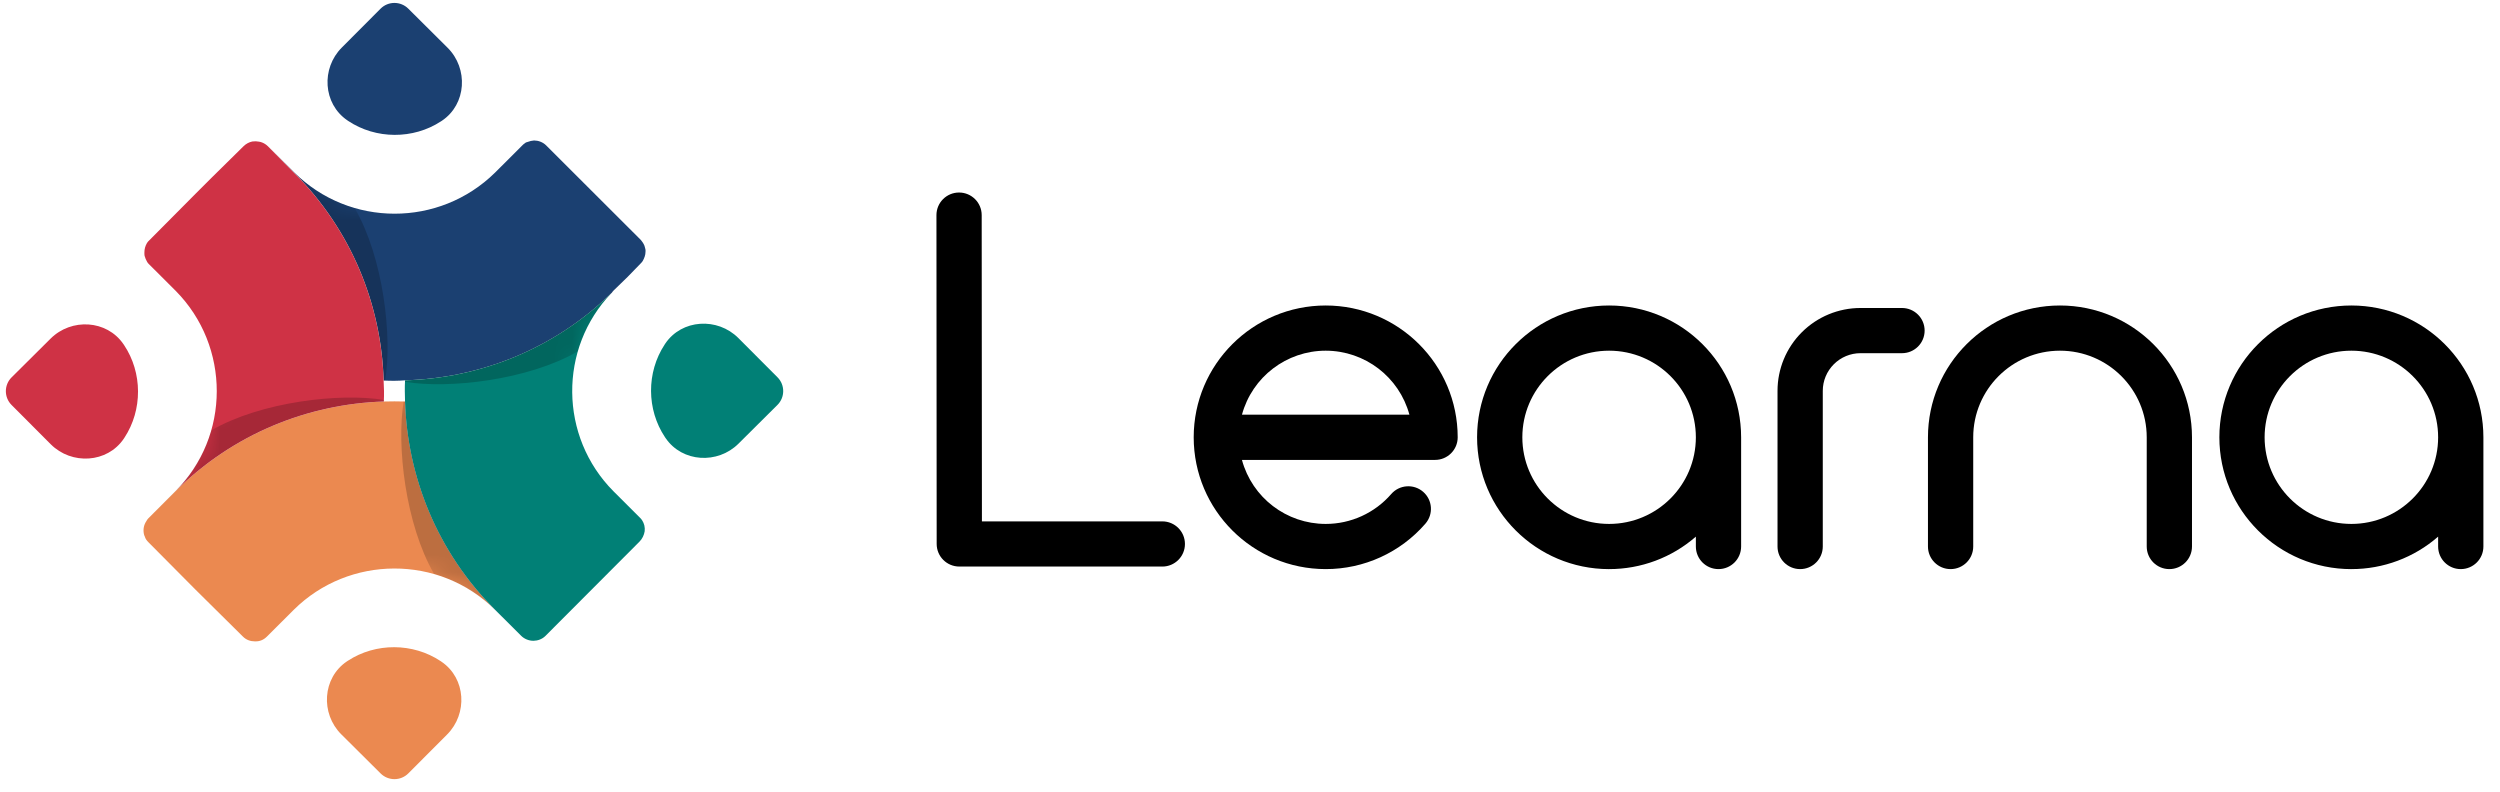 <svg width="142" height="45" viewBox="0 0 142 45" fill="none" xmlns="http://www.w3.org/2000/svg">
<path fill-rule="evenodd" clip-rule="evenodd" d="M23.007 22.806C23.144 27.098 24.838 31.355 28.102 34.614C24.941 31.502 19.823 31.526 16.686 34.636L16.663 34.659L15.162 36.157C14.968 36.351 14.741 36.441 14.479 36.43C14.229 36.43 13.99 36.351 13.797 36.157L11.102 33.489L8.43 30.798C8.385 30.753 8.34 30.708 8.306 30.651C8.272 30.594 8.237 30.537 8.226 30.48C8.192 30.423 8.181 30.366 8.169 30.31C8.124 30.059 8.169 29.809 8.317 29.595C8.34 29.549 8.374 29.493 8.42 29.448L8.442 29.425L9.943 27.926L9.966 27.904C13.229 24.645 17.505 22.942 21.803 22.806C22.201 22.794 22.609 22.794 23.008 22.806H23.007Z" fill="#EB8950"/>
<path fill-rule="evenodd" clip-rule="evenodd" d="M31.014 8.251L36.38 13.61L36.403 13.632C36.483 13.734 36.55 13.825 36.597 13.939C36.608 13.951 36.608 13.973 36.619 14.008C36.654 14.11 36.676 14.201 36.665 14.303C36.665 14.484 36.597 14.666 36.506 14.825C36.472 14.882 36.427 14.927 36.382 14.973L35.643 15.733L34.87 16.482C34.835 16.517 34.79 16.562 34.756 16.619L34.733 16.641C31.481 19.82 27.274 21.478 23.01 21.602C22.612 21.636 22.203 21.637 21.793 21.614C21.668 17.311 19.962 13.065 16.71 9.819L15.221 8.308L16.71 9.795C19.861 12.917 24.954 12.917 28.116 9.807L29.662 8.263C29.707 8.218 29.753 8.172 29.81 8.138C29.855 8.093 29.924 8.07 29.98 8.059C30.094 8.014 30.208 7.99 30.333 7.979C30.447 7.979 30.582 8.002 30.696 8.048C30.81 8.093 30.924 8.162 31.015 8.252L31.014 8.251Z" fill="#1B4071"/>
<path fill-rule="evenodd" clip-rule="evenodd" d="M34.731 16.642C31.717 19.786 31.763 24.804 34.845 27.904L36.346 29.402C36.392 29.448 36.438 29.494 36.471 29.55C36.596 29.744 36.642 29.948 36.618 30.174C36.584 30.39 36.482 30.606 36.323 30.765L30.989 36.112L30.977 36.124C30.886 36.215 30.773 36.283 30.659 36.328C30.545 36.373 30.41 36.397 30.296 36.397C30.045 36.397 29.784 36.295 29.602 36.113L28.101 34.615C24.837 31.356 23.143 27.099 23.006 22.807C22.995 22.41 22.984 22.013 23.006 21.604C27.27 21.479 31.478 19.822 34.729 16.643L34.731 16.642Z" fill="#018076"/>
<path fill-rule="evenodd" clip-rule="evenodd" d="M15.217 8.308L16.706 9.819C19.958 13.066 21.663 17.312 21.789 21.614C21.812 22.001 21.823 22.398 21.801 22.806C17.503 22.943 13.226 24.645 9.964 27.904C13.091 24.782 13.091 19.672 9.987 16.528L8.463 15.007C8.428 14.972 8.383 14.927 8.361 14.882C8.293 14.768 8.247 14.655 8.212 14.53C8.201 14.473 8.201 14.405 8.202 14.337C8.202 14.155 8.247 13.974 8.349 13.803C8.382 13.746 8.428 13.701 8.474 13.656L11.146 10.966L12.033 10.08L13.83 8.309C13.978 8.161 14.16 8.071 14.331 8.037C14.399 8.037 14.456 8.025 14.524 8.025C14.649 8.037 14.774 8.047 14.888 8.094C15.002 8.139 15.115 8.207 15.218 8.309L15.217 8.308Z" fill="#CF3245"/>
<path fill-rule="evenodd" clip-rule="evenodd" d="M19.389 41.714L21.619 43.932C22.055 44.364 22.759 44.363 23.192 43.929L25.395 41.72C26.575 40.537 26.464 38.535 25.085 37.591C25.067 37.578 25.049 37.565 25.03 37.553C23.458 36.505 21.339 36.496 19.759 37.531C19.742 37.541 19.724 37.553 19.708 37.564C18.31 38.503 18.195 40.527 19.388 41.714H19.389Z" fill="#EB8950"/>
<path fill-rule="evenodd" clip-rule="evenodd" d="M41.941 19.203L44.162 21.43C44.595 21.864 44.594 22.568 44.159 23L41.947 25.199C40.762 26.377 38.757 26.267 37.811 24.89C37.798 24.872 37.785 24.854 37.773 24.835C36.723 23.266 36.714 21.15 37.751 19.572C37.761 19.556 37.773 19.538 37.784 19.521C38.724 18.125 40.752 18.011 41.941 19.203V19.203Z" fill="#018076"/>
<path fill-rule="evenodd" clip-rule="evenodd" d="M25.419 2.708L23.189 0.49C22.754 0.058 22.049 0.059 21.616 0.493L19.414 2.702C18.234 3.885 18.345 5.887 19.723 6.831C19.742 6.844 19.759 6.857 19.778 6.869C21.35 7.917 23.469 7.926 25.05 6.891C25.066 6.88 25.084 6.869 25.101 6.858C26.499 5.919 26.614 3.895 25.42 2.708H25.419Z" fill="#1B4071"/>
<path fill-rule="evenodd" clip-rule="evenodd" d="M2.878 25.23L0.657 23.003C0.224 22.569 0.225 21.865 0.66 21.433L2.873 19.234C4.057 18.056 6.062 18.166 7.008 19.543C7.021 19.561 7.034 19.579 7.046 19.598C8.096 21.167 8.105 23.282 7.068 24.861C7.058 24.877 7.046 24.895 7.035 24.912C6.095 26.308 4.067 26.422 2.878 25.23V25.23Z" fill="#CF3245"/>
<g style="mix-blend-mode:multiply" opacity="0.2">
<mask id="mask0_2074_64564" style="mask-type:luminance" maskUnits="userSpaceOnUse" x="8" y="7" width="29" height="30">
<path d="M36.349 29.402L34.848 27.903C31.766 24.804 31.72 19.786 34.734 16.641C34.741 16.634 34.748 16.627 34.756 16.619C34.791 16.562 34.836 16.517 34.87 16.482L35.643 15.733L36.382 14.972C36.427 14.927 36.473 14.881 36.507 14.825C36.598 14.666 36.666 14.484 36.666 14.303C36.678 14.201 36.654 14.11 36.621 14.008C36.609 13.973 36.609 13.951 36.598 13.939C36.553 13.825 36.485 13.735 36.405 13.633C36.398 13.626 36.39 13.618 36.382 13.611L31.015 8.252C30.924 8.162 30.811 8.093 30.697 8.048C30.583 8.003 30.447 7.979 30.334 7.979C30.209 7.991 30.095 8.014 29.981 8.059C29.924 8.07 29.856 8.093 29.811 8.138C29.754 8.172 29.708 8.218 29.663 8.263L28.116 9.807C24.955 12.917 19.861 12.918 16.712 9.795L15.222 8.308C15.12 8.206 15.006 8.137 14.892 8.092C14.778 8.047 14.653 8.035 14.529 8.025C14.46 8.025 14.404 8.035 14.335 8.035C14.164 8.07 13.982 8.16 13.834 8.308L12.038 10.079L11.151 10.965L8.479 13.657C8.434 13.702 8.388 13.748 8.354 13.804C8.252 13.974 8.207 14.156 8.207 14.337C8.207 14.405 8.207 14.474 8.218 14.53C8.252 14.655 8.297 14.769 8.366 14.883C8.389 14.928 8.434 14.974 8.468 15.008L9.992 16.529C13.096 19.674 13.096 24.783 9.969 27.905L9.947 27.928L8.446 29.427L8.423 29.449C8.378 29.494 8.344 29.551 8.321 29.596C8.173 29.812 8.127 30.061 8.174 30.311C8.184 30.368 8.196 30.424 8.23 30.481C8.241 30.538 8.276 30.594 8.309 30.652C8.344 30.709 8.389 30.754 8.434 30.799L11.106 33.49L13.801 36.158C13.994 36.351 14.233 36.431 14.482 36.431C14.744 36.443 14.972 36.351 15.164 36.159L16.665 34.66C16.673 34.653 16.681 34.646 16.689 34.638C19.827 31.528 24.944 31.505 28.105 34.615L29.607 36.114C29.788 36.295 30.049 36.398 30.3 36.398C30.414 36.398 30.551 36.374 30.663 36.329C30.777 36.284 30.89 36.216 30.982 36.125L30.993 36.113L36.326 30.765C36.485 30.607 36.587 30.391 36.622 30.175C36.644 29.948 36.599 29.743 36.474 29.55C36.44 29.493 36.395 29.448 36.349 29.403V29.402ZM21.805 22.806C21.828 22.397 21.816 22 21.794 21.614C22.203 21.637 22.612 21.637 23.011 21.603C22.988 22.011 22.999 22.41 23.011 22.807C22.613 22.796 22.203 22.796 21.805 22.807V22.806Z" fill="white"/>
</mask>
<g mask="url(#mask0_2074_64564)">
<path fill-rule="evenodd" clip-rule="evenodd" d="M21.877 21.616H21.792C21.658 17.316 19.96 13.063 16.708 9.817L15.216 8.315L16.708 9.794C17.703 10.774 18.892 11.453 20.154 11.829C21.78 14.651 22.29 19.121 21.877 21.617V21.616Z" fill="black"/>
<path fill-rule="evenodd" clip-rule="evenodd" d="M23.002 21.688V21.603C27.309 21.47 31.568 19.774 34.819 16.527L36.323 15.037L34.843 16.527C33.86 17.521 33.181 18.707 32.804 19.968C29.978 21.591 25.5 22.1 23.001 21.688H23.002Z" fill="black"/>
<path fill-rule="evenodd" clip-rule="evenodd" d="M21.814 22.717V22.802C17.507 22.935 13.247 24.631 9.996 27.878L8.492 29.368L9.973 27.878C10.955 26.884 11.635 25.698 12.011 24.437C14.838 22.814 19.315 22.305 21.814 22.717H21.814Z" fill="black"/>
<path fill-rule="evenodd" clip-rule="evenodd" d="M22.928 22.805H23.014C23.147 27.105 24.846 31.358 28.098 34.604L29.59 36.105L28.098 34.627C27.102 33.647 25.914 32.968 24.651 32.592C23.026 29.77 22.516 25.299 22.928 22.804V22.805Z" fill="black"/>
</g>
</g>
<path d="M54.489 32.18C53.779 32.18 53.203 31.605 53.203 30.897L53.19 12.219C53.19 11.509 53.765 10.935 54.474 10.935C55.184 10.935 55.76 11.509 55.76 12.219L55.773 29.614H66.019C66.73 29.614 67.305 30.189 67.305 30.898C67.305 31.607 66.729 32.181 66.019 32.181H54.489V32.18Z" fill="black"/>
<path d="M75.299 17.352C79.44 17.355 82.796 20.706 82.797 24.84C82.797 25.549 82.221 26.123 81.511 26.123H70.542C71.123 28.268 73.072 29.758 75.298 29.759C76.727 29.76 78.085 29.141 79.021 28.062C79.486 27.527 80.298 27.47 80.834 27.934C81.371 28.399 81.428 29.209 80.963 29.744C79.54 31.386 77.473 32.327 75.3 32.325C71.16 32.323 67.804 28.973 67.802 24.838C67.804 20.704 71.16 17.354 75.3 17.352L75.299 17.352ZM80.055 23.555C79.473 21.411 77.525 19.921 75.299 19.919C73.074 19.921 71.125 21.411 70.543 23.555H80.055Z" fill="black"/>
<path d="M91.397 32.326C87.256 32.324 83.9 28.974 83.898 24.839C83.9 20.705 87.256 17.355 91.397 17.352C95.538 17.355 98.894 20.705 98.896 24.839V31.042C98.896 31.751 98.32 32.325 97.61 32.325C96.9 32.325 96.325 31.75 96.325 31.042V30.48C94.961 31.672 93.21 32.327 91.397 32.325V32.326ZM86.469 24.839C86.47 27.556 88.676 29.758 91.397 29.759C94.118 29.758 96.324 27.556 96.325 24.839C96.324 22.122 94.118 19.92 91.397 19.919C88.676 19.92 86.47 22.122 86.469 24.839Z" fill="black"/>
<path d="M109.319 18.778C109.319 19.487 108.743 20.061 108.033 20.061H105.676C105.108 20.061 104.563 20.287 104.162 20.688C103.76 21.089 103.534 21.633 103.534 22.2V31.042C103.534 31.751 102.958 32.325 102.248 32.325C101.538 32.325 100.963 31.75 100.963 31.042V22.2C100.963 20.953 101.459 19.755 102.343 18.873C103.227 17.99 104.426 17.494 105.676 17.494H108.033C108.743 17.494 109.319 18.069 109.319 18.778Z" fill="black"/>
<path d="M110.793 32.325C110.083 32.325 109.508 31.75 109.508 31.042V24.839C109.51 20.705 112.866 17.355 117.006 17.352C121.147 17.355 124.503 20.705 124.505 24.839V31.042C124.505 31.751 123.929 32.325 123.219 32.325C122.509 32.325 121.934 31.75 121.934 31.042V24.839C121.933 22.122 119.728 19.92 117.006 19.919C114.285 19.92 112.08 22.122 112.079 24.839V31.042C112.079 31.751 111.503 32.325 110.793 32.325Z" fill="black"/>
<path d="M133.558 32.326C129.417 32.324 126.062 28.974 126.06 24.839C126.062 20.705 129.417 17.355 133.558 17.352C137.699 17.355 141.055 20.705 141.057 24.839V31.042C141.057 31.751 140.481 32.325 139.771 32.325C139.061 32.325 138.486 31.75 138.486 31.042V30.48C137.122 31.672 135.371 32.327 133.558 32.325V32.326ZM128.63 24.839C128.631 27.556 130.837 29.758 133.558 29.759C136.279 29.758 138.485 27.556 138.486 24.839C138.485 22.122 136.279 19.92 133.558 19.919C130.837 19.92 128.631 22.122 128.63 24.839Z" fill="black"/>
</svg>
